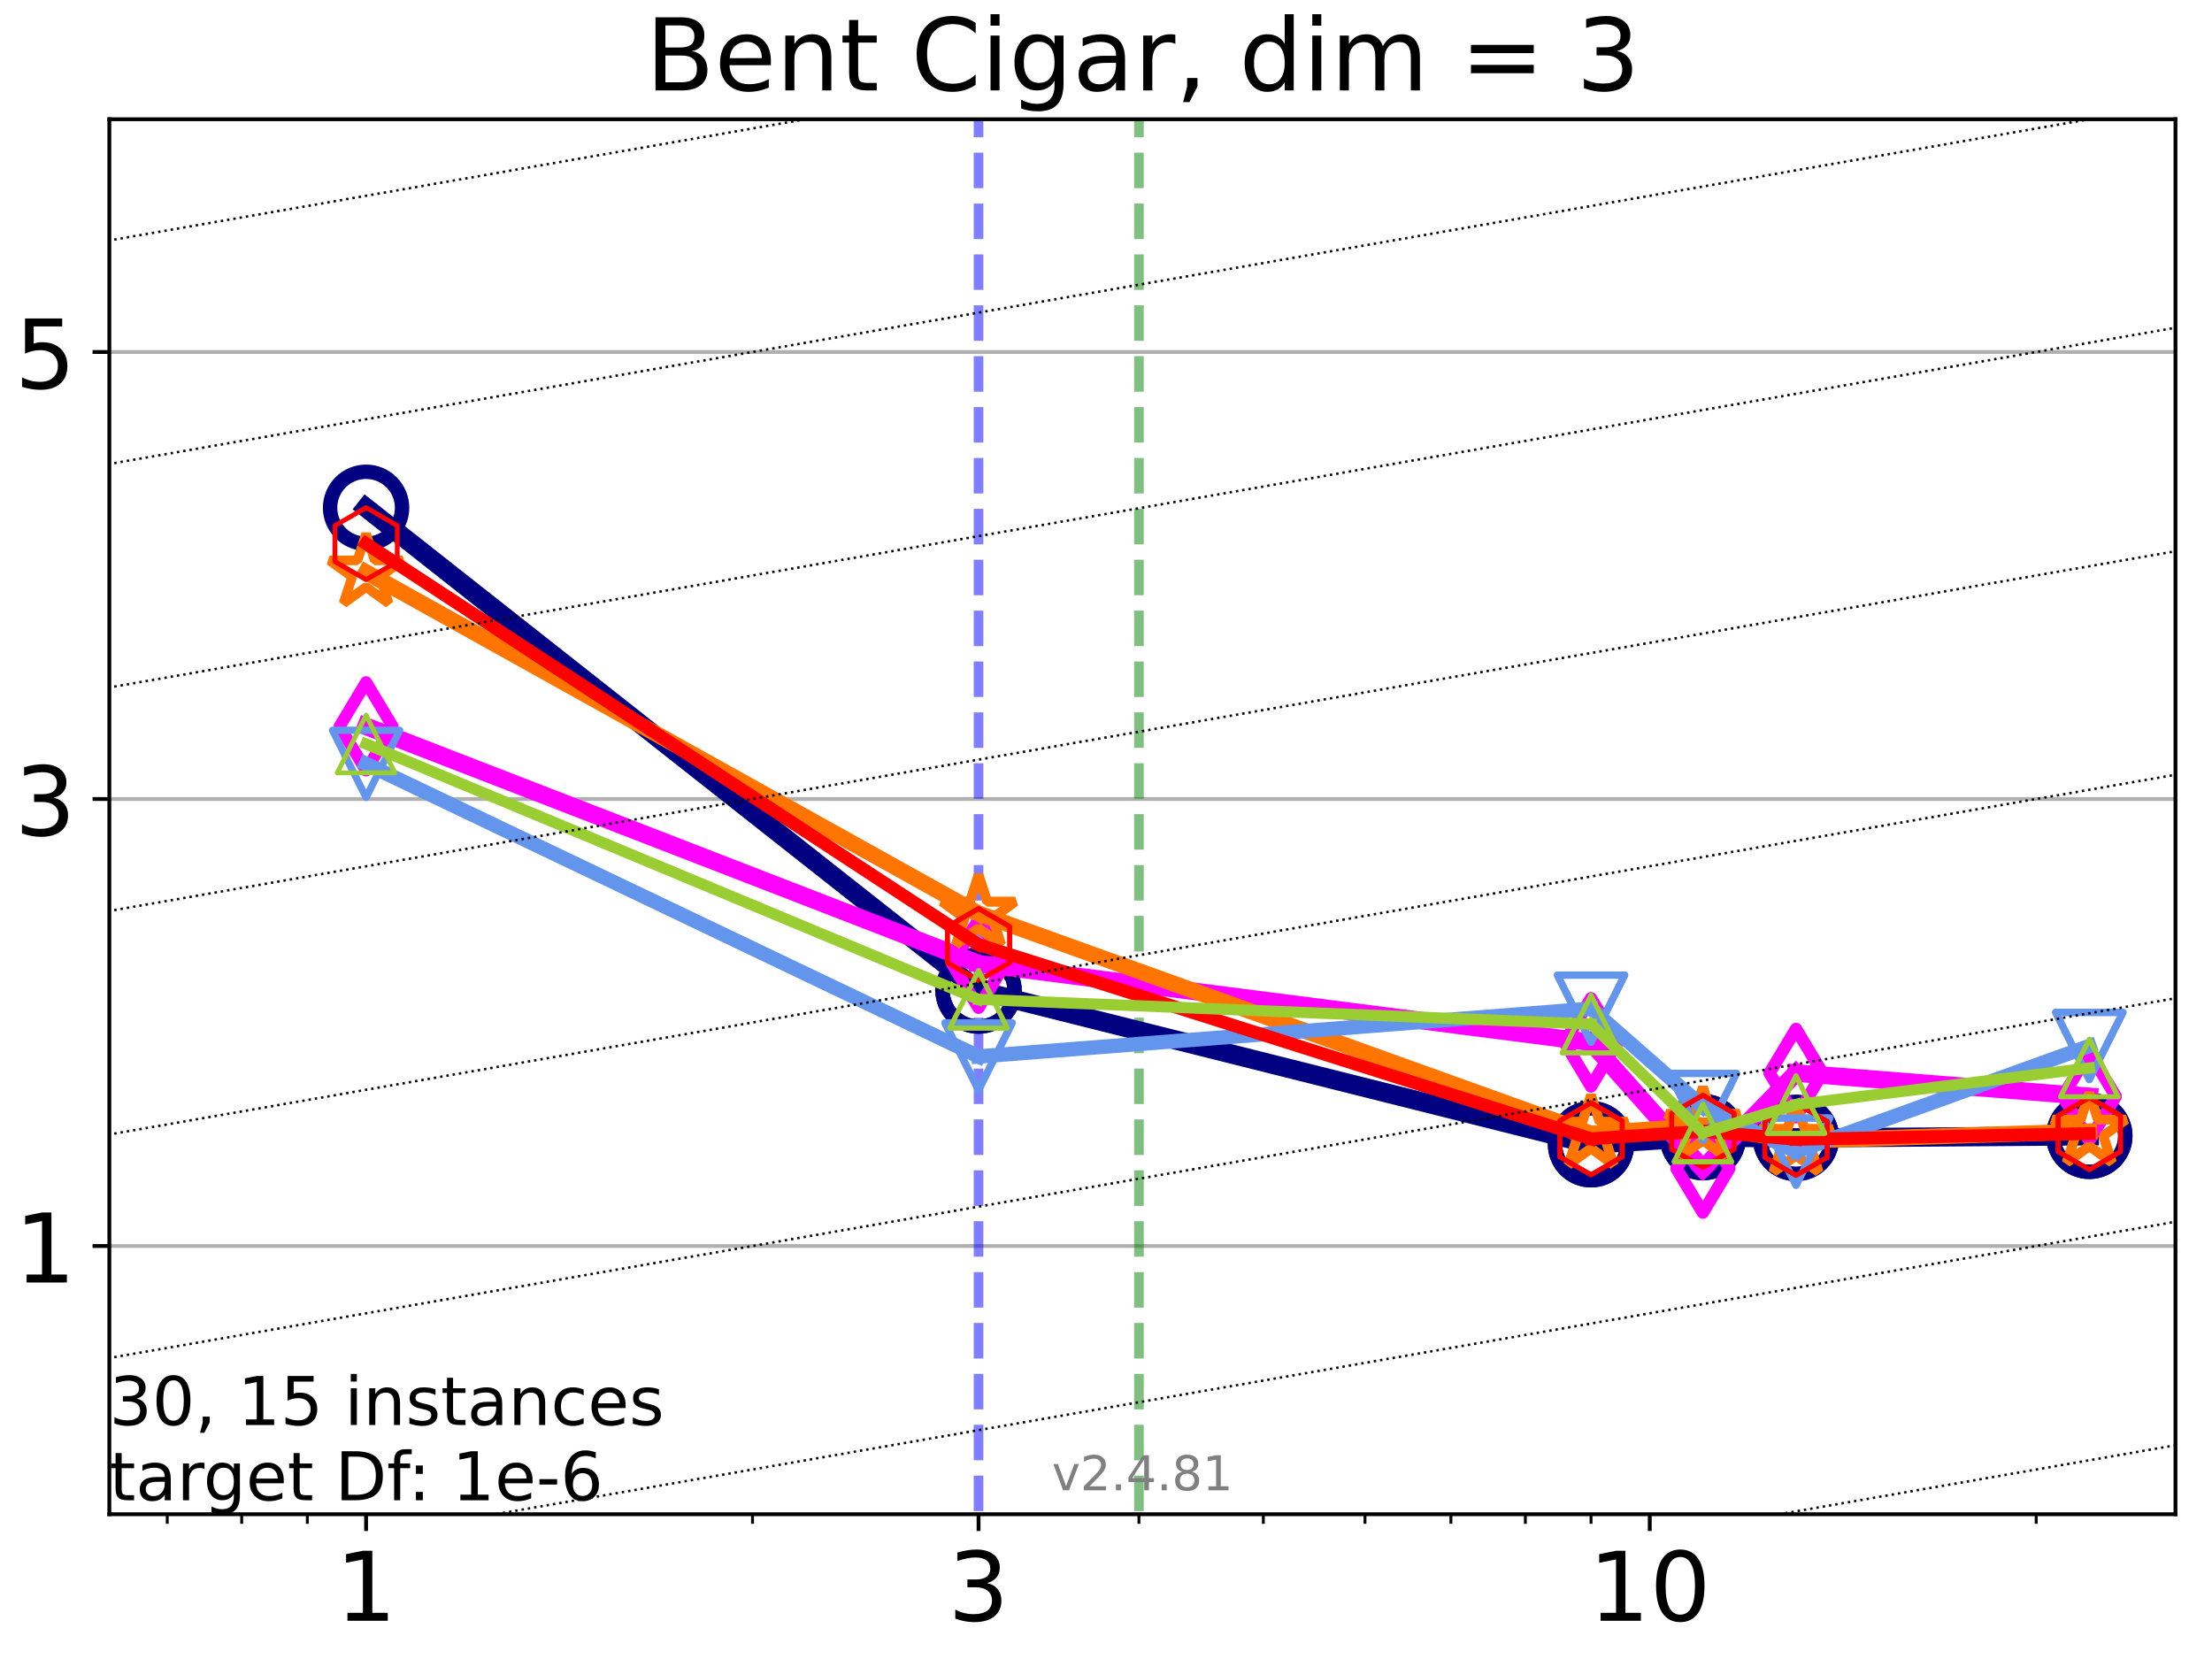 <?xml version="1.0" encoding="utf-8" standalone="no"?>
<!DOCTYPE svg PUBLIC "-//W3C//DTD SVG 1.1//EN"
  "http://www.w3.org/Graphics/SVG/1.1/DTD/svg11.dtd">
<!-- Created with matplotlib (https://matplotlib.org/) -->
<svg height="345.6pt" version="1.1" viewBox="0 0 460.8 345.6" width="460.8pt" xmlns="http://www.w3.org/2000/svg" xmlns:xlink="http://www.w3.org/1999/xlink">
 <defs>
  <style type="text/css">*{stroke-linecap:butt;stroke-linejoin:round;}</style>
 </defs>
 <g id="figure_1">
  <g id="patch_1">
   <path d="M 0 345.6 
L 460.8 345.6 
L 460.8 0 
L 0 0 
z
" style="fill:#ffffff;"/>
  </g>
  <g id="axes_1">
   <g id="patch_2">
    <path d="M 22.78 315.44 
L 453.192 315.44 
L 453.192 24.84 
L 22.78 24.84 
z
" style="fill:#ffffff;"/>
   </g>
   <g id="matplotlib.axis_1">
    <g id="xtick_1">
     <g id="line2d_1">
      <defs>
       <path d="M 0 0 
L 0 3.5 
" id="m8c33188470" style="stroke:#000000;stroke-width:0.8;"/>
      </defs>
      <g>
       <use style="stroke:#000000;stroke-width:0.8;" x="76.262" xlink:href="#m8c33188470" y="315.44"/>
      </g>
     </g>
     <g id="text_1">
      <!-- 1 -->
      <g transform="translate(69.9 337.637)scale(0.2 -0.2)">
       <defs>
        <path d="M 12.406 8.297 
L 28.516 8.297 
L 28.516 63.922 
L 10.984 60.406 
L 10.984 69.391 
L 28.422 72.906 
L 38.281 72.906 
L 38.281 8.297 
L 54.391 8.297 
L 54.391 0 
L 12.406 0 
z
" id="DejaVuSans-49"/>
       </defs>
       <use xlink:href="#DejaVuSans-49"/>
      </g>
     </g>
    </g>
    <g id="xtick_2">
     <g id="line2d_2">
      <g>
       <use style="stroke:#000000;stroke-width:0.8;" x="203.851" xlink:href="#m8c33188470" y="315.44"/>
      </g>
     </g>
     <g id="text_2">
      <!-- 3 -->
      <g transform="translate(197.488 337.637)scale(0.2 -0.2)">
       <defs>
        <path d="M 40.578 39.312 
Q 47.656 37.797 51.625 33 
Q 55.609 28.219 55.609 21.188 
Q 55.609 10.406 48.188 4.484 
Q 40.766 -1.422 27.094 -1.422 
Q 22.516 -1.422 17.656 -0.516 
Q 12.797 0.391 7.625 2.203 
L 7.625 11.719 
Q 11.719 9.328 16.594 8.109 
Q 21.484 6.891 26.812 6.891 
Q 36.078 6.891 40.938 10.547 
Q 45.797 14.203 45.797 21.188 
Q 45.797 27.641 41.281 31.266 
Q 36.766 34.906 28.719 34.906 
L 20.219 34.906 
L 20.219 43.016 
L 29.109 43.016 
Q 36.375 43.016 40.234 45.922 
Q 44.094 48.828 44.094 54.297 
Q 44.094 59.906 40.109 62.906 
Q 36.141 65.922 28.719 65.922 
Q 24.656 65.922 20.016 65.031 
Q 15.375 64.156 9.812 62.312 
L 9.812 71.094 
Q 15.438 72.656 20.344 73.438 
Q 25.25 74.219 29.594 74.219 
Q 40.828 74.219 47.359 69.109 
Q 53.906 64.016 53.906 55.328 
Q 53.906 49.266 50.438 45.094 
Q 46.969 40.922 40.578 39.312 
z
" id="DejaVuSans-51"/>
       </defs>
       <use xlink:href="#DejaVuSans-51"/>
      </g>
     </g>
    </g>
    <g id="xtick_3">
     <g id="line2d_3">
      <g>
       <use style="stroke:#000000;stroke-width:0.8;" x="343.675" xlink:href="#m8c33188470" y="315.44"/>
      </g>
     </g>
     <g id="text_3">
      <!-- 10 -->
      <g transform="translate(330.95 337.637)scale(0.2 -0.2)">
       <defs>
        <path d="M 31.781 66.406 
Q 24.172 66.406 20.328 58.906 
Q 16.5 51.422 16.5 36.375 
Q 16.5 21.391 20.328 13.891 
Q 24.172 6.391 31.781 6.391 
Q 39.453 6.391 43.281 13.891 
Q 47.125 21.391 47.125 36.375 
Q 47.125 51.422 43.281 58.906 
Q 39.453 66.406 31.781 66.406 
z
M 31.781 74.219 
Q 44.047 74.219 50.516 64.516 
Q 56.984 54.828 56.984 36.375 
Q 56.984 17.969 50.516 8.266 
Q 44.047 -1.422 31.781 -1.422 
Q 19.531 -1.422 13.062 8.266 
Q 6.594 17.969 6.594 36.375 
Q 6.594 54.828 13.062 64.516 
Q 19.531 74.219 31.781 74.219 
z
" id="DejaVuSans-48"/>
       </defs>
       <use xlink:href="#DejaVuSans-49"/>
       <use x="63.623" xlink:href="#DejaVuSans-48"/>
      </g>
     </g>
    </g>
    <g id="xtick_4">
     <g id="line2d_4">
      <defs>
       <path d="M 0 0 
L 0 2 
" id="m565cbfe0d9" style="stroke:#000000;stroke-width:0.6;"/>
      </defs>
      <g>
       <use style="stroke:#000000;stroke-width:0.6;" x="34.84" xlink:href="#m565cbfe0d9" y="315.44"/>
      </g>
     </g>
    </g>
    <g id="xtick_5">
     <g id="line2d_5">
      <g>
       <use style="stroke:#000000;stroke-width:0.6;" x="50.348" xlink:href="#m565cbfe0d9" y="315.44"/>
      </g>
     </g>
    </g>
    <g id="xtick_6">
     <g id="line2d_6">
      <g>
       <use style="stroke:#000000;stroke-width:0.6;" x="64.026" xlink:href="#m565cbfe0d9" y="315.44"/>
      </g>
     </g>
    </g>
    <g id="xtick_7">
     <g id="line2d_7">
      <g>
       <use style="stroke:#000000;stroke-width:0.6;" x="156.762" xlink:href="#m565cbfe0d9" y="315.44"/>
      </g>
     </g>
    </g>
    <g id="xtick_8">
     <g id="line2d_8">
      <g>
       <use style="stroke:#000000;stroke-width:0.6;" x="237.261" xlink:href="#m565cbfe0d9" y="315.44"/>
      </g>
     </g>
    </g>
    <g id="xtick_9">
     <g id="line2d_9">
      <g>
       <use style="stroke:#000000;stroke-width:0.6;" x="263.176" xlink:href="#m565cbfe0d9" y="315.44"/>
      </g>
     </g>
    </g>
    <g id="xtick_10">
     <g id="line2d_10">
      <g>
       <use style="stroke:#000000;stroke-width:0.6;" x="284.35" xlink:href="#m565cbfe0d9" y="315.44"/>
      </g>
     </g>
    </g>
    <g id="xtick_11">
     <g id="line2d_11">
      <g>
       <use style="stroke:#000000;stroke-width:0.6;" x="302.252" xlink:href="#m565cbfe0d9" y="315.44"/>
      </g>
     </g>
    </g>
    <g id="xtick_12">
     <g id="line2d_12">
      <g>
       <use style="stroke:#000000;stroke-width:0.6;" x="317.76" xlink:href="#m565cbfe0d9" y="315.44"/>
      </g>
     </g>
    </g>
    <g id="xtick_13">
     <g id="line2d_13">
      <g>
       <use style="stroke:#000000;stroke-width:0.6;" x="331.439" xlink:href="#m565cbfe0d9" y="315.44"/>
      </g>
     </g>
    </g>
    <g id="xtick_14">
     <g id="line2d_14">
      <g>
       <use style="stroke:#000000;stroke-width:0.6;" x="424.174" xlink:href="#m565cbfe0d9" y="315.44"/>
      </g>
     </g>
    </g>
   </g>
   <g id="matplotlib.axis_2">
    <g id="ytick_1">
     <g id="line2d_15">
      <path clip-path="url(#pd93a8b516a)" d="M 22.78 259.568 
L 453.192 259.568 
" style="fill:none;stroke:#b0b0b0;stroke-linecap:square;stroke-width:0.8;"/>
     </g>
     <g id="line2d_16">
      <defs>
       <path d="M 0 0 
L -3.5 0 
" id="m5129f6985b" style="stroke:#000000;stroke-width:0.8;"/>
      </defs>
      <g>
       <use style="stroke:#000000;stroke-width:0.8;" x="22.78" xlink:href="#m5129f6985b" y="259.568"/>
      </g>
     </g>
     <g id="text_4">
      <!-- 1 -->
      <g transform="translate(3.055 267.166)scale(0.2 -0.2)">
       <use xlink:href="#DejaVuSans-49"/>
      </g>
     </g>
    </g>
    <g id="ytick_2">
     <g id="line2d_17">
      <path clip-path="url(#pd93a8b516a)" d="M 22.78 166.448 
L 453.192 166.448 
" style="fill:none;stroke:#b0b0b0;stroke-linecap:square;stroke-width:0.8;"/>
     </g>
     <g id="line2d_18">
      <g>
       <use style="stroke:#000000;stroke-width:0.8;" x="22.78" xlink:href="#m5129f6985b" y="166.448"/>
      </g>
     </g>
     <g id="text_5">
      <!-- 3 -->
      <g transform="translate(3.055 174.046)scale(0.2 -0.2)">
       <use xlink:href="#DejaVuSans-51"/>
      </g>
     </g>
    </g>
    <g id="ytick_3">
     <g id="line2d_19">
      <path clip-path="url(#pd93a8b516a)" d="M 22.78 73.327 
L 453.192 73.327 
" style="fill:none;stroke:#b0b0b0;stroke-linecap:square;stroke-width:0.8;"/>
     </g>
     <g id="line2d_20">
      <g>
       <use style="stroke:#000000;stroke-width:0.8;" x="22.78" xlink:href="#m5129f6985b" y="73.327"/>
      </g>
     </g>
     <g id="text_6">
      <!-- 5 -->
      <g transform="translate(3.055 80.926)scale(0.2 -0.2)">
       <defs>
        <path d="M 10.797 72.906 
L 49.516 72.906 
L 49.516 64.594 
L 19.828 64.594 
L 19.828 46.734 
Q 21.969 47.469 24.109 47.828 
Q 26.266 48.188 28.422 48.188 
Q 40.625 48.188 47.75 41.5 
Q 54.891 34.812 54.891 23.391 
Q 54.891 11.625 47.562 5.094 
Q 40.234 -1.422 26.906 -1.422 
Q 22.312 -1.422 17.547 -0.641 
Q 12.797 0.141 7.719 1.703 
L 7.719 11.625 
Q 12.109 9.234 16.797 8.062 
Q 21.484 6.891 26.703 6.891 
Q 35.156 6.891 40.078 11.328 
Q 45.016 15.766 45.016 23.391 
Q 45.016 31 40.078 35.438 
Q 35.156 39.891 26.703 39.891 
Q 22.75 39.891 18.812 39.016 
Q 14.891 38.141 10.797 36.281 
z
" id="DejaVuSans-53"/>
       </defs>
       <use xlink:href="#DejaVuSans-53"/>
      </g>
     </g>
    </g>
   </g>
   <g id="LineCollection_1">
    <path clip-path="url(#pd93a8b516a)" d="M 203.851 346.6 
L 203.851 24.84 
" style="fill:none;stroke:#0000ff;stroke-dasharray:7.4,3.2;stroke-dashoffset:0;stroke-opacity:0.5;stroke-width:2;"/>
   </g>
   <g id="LineCollection_2">
    <path clip-path="url(#pd93a8b516a)" d="M 237.261 346.6 
L 237.261 24.84 
" style="fill:none;stroke:#008000;stroke-dasharray:7.4,3.2;stroke-dashoffset:0;stroke-opacity:0.5;stroke-width:2;"/>
   </g>
   <g id="line2d_21">
    <path clip-path="url(#pd93a8b516a)" d="M 76.262 105.776 
L 203.851 206.355 
" style="fill:none;stroke:#000080;stroke-linecap:square;stroke-width:4;"/>
    <defs>
     <path d="M 0 7.5 
C 1.989 7.5 3.897 6.71 5.303 5.303 
C 6.71 3.897 7.5 1.989 7.5 0 
C 7.5 -1.989 6.71 -3.897 5.303 -5.303 
C 3.897 -6.71 1.989 -7.5 0 -7.5 
C -1.989 -7.5 -3.897 -6.71 -5.303 -5.303 
C -6.71 -3.897 -7.5 -1.989 -7.5 0 
C -7.5 1.989 -6.71 3.897 -5.303 5.303 
C -3.897 6.71 -1.989 7.5 0 7.5 
z
" id="md3a472b51f" style="stroke:#000080;stroke-width:3;"/>
    </defs>
    <g clip-path="url(#pd93a8b516a)">
     <use style="fill-opacity:0;stroke:#000080;stroke-width:3;" x="76.262" xlink:href="#md3a472b51f" y="105.776"/>
     <use style="fill-opacity:0;stroke:#000080;stroke-width:3;" x="203.851" xlink:href="#md3a472b51f" y="206.355"/>
    </g>
   </g>
   <g id="line2d_22">
    <path clip-path="url(#pd93a8b516a)" d="M 203.851 206.355 
L 331.439 238.367 
" style="fill:none;stroke:#000080;stroke-linecap:square;stroke-width:4;"/>
    <g clip-path="url(#pd93a8b516a)">
     <use style="fill-opacity:0;stroke:#000080;stroke-width:3;" x="203.851" xlink:href="#md3a472b51f" y="206.355"/>
     <use style="fill-opacity:0;stroke:#000080;stroke-width:3;" x="331.439" xlink:href="#md3a472b51f" y="238.367"/>
    </g>
   </g>
   <g id="line2d_23">
    <path clip-path="url(#pd93a8b516a)" d="M 331.439 238.367 
L 354.744 236.879 
" style="fill:none;stroke:#000080;stroke-linecap:square;stroke-width:4;"/>
    <g clip-path="url(#pd93a8b516a)">
     <use style="fill-opacity:0;stroke:#000080;stroke-width:3;" x="331.439" xlink:href="#md3a472b51f" y="238.367"/>
     <use style="fill-opacity:0;stroke:#000080;stroke-width:3;" x="354.744" xlink:href="#md3a472b51f" y="236.879"/>
    </g>
   </g>
   <g id="line2d_24">
    <path clip-path="url(#pd93a8b516a)" d="M 354.744 236.879 
L 374.145 237.056 
" style="fill:none;stroke:#000080;stroke-linecap:square;stroke-width:4;"/>
    <g clip-path="url(#pd93a8b516a)">
     <use style="fill-opacity:0;stroke:#000080;stroke-width:3;" x="354.744" xlink:href="#md3a472b51f" y="236.879"/>
     <use style="fill-opacity:0;stroke:#000080;stroke-width:3;" x="374.145" xlink:href="#md3a472b51f" y="237.056"/>
    </g>
   </g>
   <g id="line2d_25">
    <path clip-path="url(#pd93a8b516a)" d="M 374.145 237.056 
L 435.243 236.618 
" style="fill:none;stroke:#000080;stroke-linecap:square;stroke-width:4;"/>
    <g clip-path="url(#pd93a8b516a)">
     <use style="fill-opacity:0;stroke:#000080;stroke-width:3;" x="374.145" xlink:href="#md3a472b51f" y="237.056"/>
     <use style="fill-opacity:0;stroke:#000080;stroke-width:3;" x="435.243" xlink:href="#md3a472b51f" y="236.618"/>
    </g>
   </g>
   <g id="line2d_26">
    <path clip-path="url(#pd93a8b516a)" d="M 435.243 236.618 
" style="fill:none;stroke:#000080;stroke-linecap:square;stroke-width:4;"/>
    <g clip-path="url(#pd93a8b516a)">
     <use style="fill-opacity:0;stroke:#000080;stroke-width:3;" x="435.243" xlink:href="#md3a472b51f" y="236.618"/>
    </g>
   </g>
   <g id="line2d_27"/>
   <g id="line2d_28">
    <path clip-path="url(#pd93a8b516a)" d="M 76.262 151.312 
L 203.851 200.751 
" style="fill:none;stroke:#ff00ff;stroke-linecap:square;stroke-width:3.667;"/>
    <defs>
     <path d="M -0 9.192 
L 5.515 0 
L 0 -9.192 
L -5.515 -0 
z
" id="m04ca80f266" style="stroke:#ff00ff;stroke-linejoin:miter;stroke-width:2.5;"/>
    </defs>
    <g clip-path="url(#pd93a8b516a)">
     <use style="fill-opacity:0;stroke:#ff00ff;stroke-linejoin:miter;stroke-width:2.5;" x="76.262" xlink:href="#m04ca80f266" y="151.312"/>
     <use style="fill-opacity:0;stroke:#ff00ff;stroke-linejoin:miter;stroke-width:2.5;" x="203.851" xlink:href="#m04ca80f266" y="200.751"/>
    </g>
   </g>
   <g id="line2d_29">
    <path clip-path="url(#pd93a8b516a)" d="M 203.851 200.751 
L 331.439 217.147 
" style="fill:none;stroke:#ff00ff;stroke-linecap:square;stroke-width:3.667;"/>
    <g clip-path="url(#pd93a8b516a)">
     <use style="fill-opacity:0;stroke:#ff00ff;stroke-linejoin:miter;stroke-width:2.5;" x="203.851" xlink:href="#m04ca80f266" y="200.751"/>
     <use style="fill-opacity:0;stroke:#ff00ff;stroke-linejoin:miter;stroke-width:2.5;" x="331.439" xlink:href="#m04ca80f266" y="217.147"/>
    </g>
   </g>
   <g id="line2d_30">
    <path clip-path="url(#pd93a8b516a)" d="M 331.439 217.147 
L 354.744 243.421 
" style="fill:none;stroke:#ff00ff;stroke-linecap:square;stroke-width:3.667;"/>
    <g clip-path="url(#pd93a8b516a)">
     <use style="fill-opacity:0;stroke:#ff00ff;stroke-linejoin:miter;stroke-width:2.5;" x="331.439" xlink:href="#m04ca80f266" y="217.147"/>
     <use style="fill-opacity:0;stroke:#ff00ff;stroke-linejoin:miter;stroke-width:2.5;" x="354.744" xlink:href="#m04ca80f266" y="243.421"/>
    </g>
   </g>
   <g id="line2d_31">
    <path clip-path="url(#pd93a8b516a)" d="M 354.744 243.421 
L 374.145 223.54 
" style="fill:none;stroke:#ff00ff;stroke-linecap:square;stroke-width:3.667;"/>
    <g clip-path="url(#pd93a8b516a)">
     <use style="fill-opacity:0;stroke:#ff00ff;stroke-linejoin:miter;stroke-width:2.5;" x="354.744" xlink:href="#m04ca80f266" y="243.421"/>
     <use style="fill-opacity:0;stroke:#ff00ff;stroke-linejoin:miter;stroke-width:2.5;" x="374.145" xlink:href="#m04ca80f266" y="223.54"/>
    </g>
   </g>
   <g id="line2d_32">
    <path clip-path="url(#pd93a8b516a)" d="M 374.145 223.54 
L 435.243 228.4 
" style="fill:none;stroke:#ff00ff;stroke-linecap:square;stroke-width:3.667;"/>
    <g clip-path="url(#pd93a8b516a)">
     <use style="fill-opacity:0;stroke:#ff00ff;stroke-linejoin:miter;stroke-width:2.5;" x="374.145" xlink:href="#m04ca80f266" y="223.54"/>
     <use style="fill-opacity:0;stroke:#ff00ff;stroke-linejoin:miter;stroke-width:2.5;" x="435.243" xlink:href="#m04ca80f266" y="228.4"/>
    </g>
   </g>
   <g id="line2d_33">
    <path clip-path="url(#pd93a8b516a)" d="M 435.243 228.4 
" style="fill:none;stroke:#ff00ff;stroke-linecap:square;stroke-width:3.667;"/>
    <g clip-path="url(#pd93a8b516a)">
     <use style="fill-opacity:0;stroke:#ff00ff;stroke-linejoin:miter;stroke-width:2.5;" x="435.243" xlink:href="#m04ca80f266" y="228.4"/>
    </g>
   </g>
   <g id="line2d_34"/>
   <g id="line2d_35">
    <path clip-path="url(#pd93a8b516a)" d="M 76.262 119.213 
L 203.851 190.306 
" style="fill:none;stroke:#ff7500;stroke-linecap:square;stroke-width:3.333;"/>
    <defs>
     <path d="M 0 -8 
L -1.796 -2.472 
L -7.608 -2.472 
L -2.906 0.944 
L -4.702 6.472 
L -0 3.056 
L 4.702 6.472 
L 2.906 0.944 
L 7.608 -2.472 
L 1.796 -2.472 
z
" id="m8b0d13248c" style="stroke:#ff7500;stroke-linejoin:bevel;stroke-width:2;"/>
    </defs>
    <g clip-path="url(#pd93a8b516a)">
     <use style="fill-opacity:0;stroke:#ff7500;stroke-linejoin:bevel;stroke-width:2;" x="76.262" xlink:href="#m8b0d13248c" y="119.213"/>
     <use style="fill-opacity:0;stroke:#ff7500;stroke-linejoin:bevel;stroke-width:2;" x="203.851" xlink:href="#m8b0d13248c" y="190.306"/>
    </g>
   </g>
   <g id="line2d_36">
    <path clip-path="url(#pd93a8b516a)" d="M 203.851 190.306 
L 331.439 236.161 
" style="fill:none;stroke:#ff7500;stroke-linecap:square;stroke-width:3.333;"/>
    <g clip-path="url(#pd93a8b516a)">
     <use style="fill-opacity:0;stroke:#ff7500;stroke-linejoin:bevel;stroke-width:2;" x="203.851" xlink:href="#m8b0d13248c" y="190.306"/>
     <use style="fill-opacity:0;stroke:#ff7500;stroke-linejoin:bevel;stroke-width:2;" x="331.439" xlink:href="#m8b0d13248c" y="236.161"/>
    </g>
   </g>
   <g id="line2d_37">
    <path clip-path="url(#pd93a8b516a)" d="M 331.439 236.161 
L 354.744 234.507 
" style="fill:none;stroke:#ff7500;stroke-linecap:square;stroke-width:3.333;"/>
    <g clip-path="url(#pd93a8b516a)">
     <use style="fill-opacity:0;stroke:#ff7500;stroke-linejoin:bevel;stroke-width:2;" x="331.439" xlink:href="#m8b0d13248c" y="236.161"/>
     <use style="fill-opacity:0;stroke:#ff7500;stroke-linejoin:bevel;stroke-width:2;" x="354.744" xlink:href="#m8b0d13248c" y="234.507"/>
    </g>
   </g>
   <g id="line2d_38">
    <path clip-path="url(#pd93a8b516a)" d="M 354.744 234.507 
L 374.145 237.655 
" style="fill:none;stroke:#ff7500;stroke-linecap:square;stroke-width:3.333;"/>
    <g clip-path="url(#pd93a8b516a)">
     <use style="fill-opacity:0;stroke:#ff7500;stroke-linejoin:bevel;stroke-width:2;" x="354.744" xlink:href="#m8b0d13248c" y="234.507"/>
     <use style="fill-opacity:0;stroke:#ff7500;stroke-linejoin:bevel;stroke-width:2;" x="374.145" xlink:href="#m8b0d13248c" y="237.655"/>
    </g>
   </g>
   <g id="line2d_39">
    <path clip-path="url(#pd93a8b516a)" d="M 374.145 237.655 
L 435.243 235.686 
" style="fill:none;stroke:#ff7500;stroke-linecap:square;stroke-width:3.333;"/>
    <g clip-path="url(#pd93a8b516a)">
     <use style="fill-opacity:0;stroke:#ff7500;stroke-linejoin:bevel;stroke-width:2;" x="374.145" xlink:href="#m8b0d13248c" y="237.655"/>
     <use style="fill-opacity:0;stroke:#ff7500;stroke-linejoin:bevel;stroke-width:2;" x="435.243" xlink:href="#m8b0d13248c" y="235.686"/>
    </g>
   </g>
   <g id="line2d_40">
    <path clip-path="url(#pd93a8b516a)" d="M 435.243 235.686 
" style="fill:none;stroke:#ff7500;stroke-linecap:square;stroke-width:3.333;"/>
    <g clip-path="url(#pd93a8b516a)">
     <use style="fill-opacity:0;stroke:#ff7500;stroke-linejoin:bevel;stroke-width:2;" x="435.243" xlink:href="#m8b0d13248c" y="235.686"/>
    </g>
   </g>
   <g id="line2d_41"/>
   <g id="line2d_42">
    <path clip-path="url(#pd93a8b516a)" d="M 76.262 159.128 
L 203.851 220.079 
" style="fill:none;stroke:#6495ed;stroke-linecap:square;stroke-width:3;"/>
    <defs>
     <path d="M -0 7 
L 7 -7 
L -7 -7 
z
" id="mc9ee76e191" style="stroke:#6495ed;stroke-linejoin:miter;stroke-width:1.5;"/>
    </defs>
    <g clip-path="url(#pd93a8b516a)">
     <use style="fill-opacity:0;stroke:#6495ed;stroke-linejoin:miter;stroke-width:1.5;" x="76.262" xlink:href="#mc9ee76e191" y="159.128"/>
     <use style="fill-opacity:0;stroke:#6495ed;stroke-linejoin:miter;stroke-width:1.5;" x="203.851" xlink:href="#mc9ee76e191" y="220.079"/>
    </g>
   </g>
   <g id="line2d_43">
    <path clip-path="url(#pd93a8b516a)" d="M 203.851 220.079 
L 331.439 210.135 
" style="fill:none;stroke:#6495ed;stroke-linecap:square;stroke-width:3;"/>
    <g clip-path="url(#pd93a8b516a)">
     <use style="fill-opacity:0;stroke:#6495ed;stroke-linejoin:miter;stroke-width:1.5;" x="203.851" xlink:href="#mc9ee76e191" y="220.079"/>
     <use style="fill-opacity:0;stroke:#6495ed;stroke-linejoin:miter;stroke-width:1.5;" x="331.439" xlink:href="#mc9ee76e191" y="210.135"/>
    </g>
   </g>
   <g id="line2d_44">
    <path clip-path="url(#pd93a8b516a)" d="M 331.439 210.135 
L 354.744 230.603 
" style="fill:none;stroke:#6495ed;stroke-linecap:square;stroke-width:3;"/>
    <g clip-path="url(#pd93a8b516a)">
     <use style="fill-opacity:0;stroke:#6495ed;stroke-linejoin:miter;stroke-width:1.5;" x="331.439" xlink:href="#mc9ee76e191" y="210.135"/>
     <use style="fill-opacity:0;stroke:#6495ed;stroke-linejoin:miter;stroke-width:1.5;" x="354.744" xlink:href="#mc9ee76e191" y="230.603"/>
    </g>
   </g>
   <g id="line2d_45">
    <path clip-path="url(#pd93a8b516a)" d="M 354.744 230.603 
L 374.145 239.904 
" style="fill:none;stroke:#6495ed;stroke-linecap:square;stroke-width:3;"/>
    <g clip-path="url(#pd93a8b516a)">
     <use style="fill-opacity:0;stroke:#6495ed;stroke-linejoin:miter;stroke-width:1.5;" x="354.744" xlink:href="#mc9ee76e191" y="230.603"/>
     <use style="fill-opacity:0;stroke:#6495ed;stroke-linejoin:miter;stroke-width:1.5;" x="374.145" xlink:href="#mc9ee76e191" y="239.904"/>
    </g>
   </g>
   <g id="line2d_46">
    <path clip-path="url(#pd93a8b516a)" d="M 374.145 239.904 
L 435.243 217.9 
" style="fill:none;stroke:#6495ed;stroke-linecap:square;stroke-width:3;"/>
    <g clip-path="url(#pd93a8b516a)">
     <use style="fill-opacity:0;stroke:#6495ed;stroke-linejoin:miter;stroke-width:1.5;" x="374.145" xlink:href="#mc9ee76e191" y="239.904"/>
     <use style="fill-opacity:0;stroke:#6495ed;stroke-linejoin:miter;stroke-width:1.5;" x="435.243" xlink:href="#mc9ee76e191" y="217.9"/>
    </g>
   </g>
   <g id="line2d_47">
    <path clip-path="url(#pd93a8b516a)" d="M 435.243 217.9 
" style="fill:none;stroke:#6495ed;stroke-linecap:square;stroke-width:3;"/>
    <g clip-path="url(#pd93a8b516a)">
     <use style="fill-opacity:0;stroke:#6495ed;stroke-linejoin:miter;stroke-width:1.5;" x="435.243" xlink:href="#mc9ee76e191" y="217.9"/>
    </g>
   </g>
   <g id="line2d_48"/>
   <g id="line2d_49">
    <path clip-path="url(#pd93a8b516a)" d="M 76.262 113.248 
L 203.851 196.779 
" style="fill:none;stroke:#ff0000;stroke-linecap:square;stroke-width:2.667;"/>
    <defs>
     <path d="M 0 -7.5 
L -6.495 -3.75 
L -6.495 3.75 
L -0 7.5 
L 6.495 3.75 
L 6.495 -3.75 
z
" id="mc3a65837fc" style="stroke:#ff0000;stroke-linejoin:miter;"/>
    </defs>
    <g clip-path="url(#pd93a8b516a)">
     <use style="fill-opacity:0;stroke:#ff0000;stroke-linejoin:miter;" x="76.262" xlink:href="#mc3a65837fc" y="113.248"/>
     <use style="fill-opacity:0;stroke:#ff0000;stroke-linejoin:miter;" x="203.851" xlink:href="#mc3a65837fc" y="196.779"/>
    </g>
   </g>
   <g id="line2d_50">
    <path clip-path="url(#pd93a8b516a)" d="M 203.851 196.779 
L 331.439 237.234 
" style="fill:none;stroke:#ff0000;stroke-linecap:square;stroke-width:2.667;"/>
    <g clip-path="url(#pd93a8b516a)">
     <use style="fill-opacity:0;stroke:#ff0000;stroke-linejoin:miter;" x="203.851" xlink:href="#mc3a65837fc" y="196.779"/>
     <use style="fill-opacity:0;stroke:#ff0000;stroke-linejoin:miter;" x="331.439" xlink:href="#mc3a65837fc" y="237.234"/>
    </g>
   </g>
   <g id="line2d_51">
    <path clip-path="url(#pd93a8b516a)" d="M 331.439 237.234 
L 354.744 235.659 
" style="fill:none;stroke:#ff0000;stroke-linecap:square;stroke-width:2.667;"/>
    <g clip-path="url(#pd93a8b516a)">
     <use style="fill-opacity:0;stroke:#ff0000;stroke-linejoin:miter;" x="331.439" xlink:href="#mc3a65837fc" y="237.234"/>
     <use style="fill-opacity:0;stroke:#ff0000;stroke-linejoin:miter;" x="354.744" xlink:href="#mc3a65837fc" y="235.659"/>
    </g>
   </g>
   <g id="line2d_52">
    <path clip-path="url(#pd93a8b516a)" d="M 354.744 235.659 
L 374.145 237.353 
" style="fill:none;stroke:#ff0000;stroke-linecap:square;stroke-width:2.667;"/>
    <g clip-path="url(#pd93a8b516a)">
     <use style="fill-opacity:0;stroke:#ff0000;stroke-linejoin:miter;" x="354.744" xlink:href="#mc3a65837fc" y="235.659"/>
     <use style="fill-opacity:0;stroke:#ff0000;stroke-linejoin:miter;" x="374.145" xlink:href="#mc3a65837fc" y="237.353"/>
    </g>
   </g>
   <g id="line2d_53">
    <path clip-path="url(#pd93a8b516a)" d="M 374.145 237.353 
L 435.243 236.147 
" style="fill:none;stroke:#ff0000;stroke-linecap:square;stroke-width:2.667;"/>
    <g clip-path="url(#pd93a8b516a)">
     <use style="fill-opacity:0;stroke:#ff0000;stroke-linejoin:miter;" x="374.145" xlink:href="#mc3a65837fc" y="237.353"/>
     <use style="fill-opacity:0;stroke:#ff0000;stroke-linejoin:miter;" x="435.243" xlink:href="#mc3a65837fc" y="236.147"/>
    </g>
   </g>
   <g id="line2d_54">
    <path clip-path="url(#pd93a8b516a)" d="M 435.243 236.147 
" style="fill:none;stroke:#ff0000;stroke-linecap:square;stroke-width:2.667;"/>
    <g clip-path="url(#pd93a8b516a)">
     <use style="fill-opacity:0;stroke:#ff0000;stroke-linejoin:miter;" x="435.243" xlink:href="#mc3a65837fc" y="236.147"/>
    </g>
   </g>
   <g id="line2d_55"/>
   <g id="line2d_56">
    <path clip-path="url(#pd93a8b516a)" d="M 76.262 154.988 
L 203.851 208.189 
" style="fill:none;stroke:#9acd32;stroke-linecap:square;stroke-width:2.333;"/>
    <defs>
     <path d="M 0 -6 
L -6 6 
L 6 6 
z
" id="m8e1bb66a78" style="stroke:#9acd32;stroke-linejoin:miter;"/>
    </defs>
    <g clip-path="url(#pd93a8b516a)">
     <use style="fill-opacity:0;stroke:#9acd32;stroke-linejoin:miter;" x="76.262" xlink:href="#m8e1bb66a78" y="154.988"/>
     <use style="fill-opacity:0;stroke:#9acd32;stroke-linejoin:miter;" x="203.851" xlink:href="#m8e1bb66a78" y="208.189"/>
    </g>
   </g>
   <g id="line2d_57">
    <path clip-path="url(#pd93a8b516a)" d="M 203.851 208.189 
L 331.439 213.338 
" style="fill:none;stroke:#9acd32;stroke-linecap:square;stroke-width:2.333;"/>
    <g clip-path="url(#pd93a8b516a)">
     <use style="fill-opacity:0;stroke:#9acd32;stroke-linejoin:miter;" x="203.851" xlink:href="#m8e1bb66a78" y="208.189"/>
     <use style="fill-opacity:0;stroke:#9acd32;stroke-linejoin:miter;" x="331.439" xlink:href="#m8e1bb66a78" y="213.338"/>
    </g>
   </g>
   <g id="line2d_58">
    <path clip-path="url(#pd93a8b516a)" d="M 331.439 213.338 
L 354.744 236.013 
" style="fill:none;stroke:#9acd32;stroke-linecap:square;stroke-width:2.333;"/>
    <g clip-path="url(#pd93a8b516a)">
     <use style="fill-opacity:0;stroke:#9acd32;stroke-linejoin:miter;" x="331.439" xlink:href="#m8e1bb66a78" y="213.338"/>
     <use style="fill-opacity:0;stroke:#9acd32;stroke-linejoin:miter;" x="354.744" xlink:href="#m8e1bb66a78" y="236.013"/>
    </g>
   </g>
   <g id="line2d_59">
    <path clip-path="url(#pd93a8b516a)" d="M 354.744 236.013 
L 374.145 230.11 
" style="fill:none;stroke:#9acd32;stroke-linecap:square;stroke-width:2.333;"/>
    <g clip-path="url(#pd93a8b516a)">
     <use style="fill-opacity:0;stroke:#9acd32;stroke-linejoin:miter;" x="354.744" xlink:href="#m8e1bb66a78" y="236.013"/>
     <use style="fill-opacity:0;stroke:#9acd32;stroke-linejoin:miter;" x="374.145" xlink:href="#m8e1bb66a78" y="230.11"/>
    </g>
   </g>
   <g id="line2d_60">
    <path clip-path="url(#pd93a8b516a)" d="M 374.145 230.11 
L 435.243 222.476 
" style="fill:none;stroke:#9acd32;stroke-linecap:square;stroke-width:2.333;"/>
    <g clip-path="url(#pd93a8b516a)">
     <use style="fill-opacity:0;stroke:#9acd32;stroke-linejoin:miter;" x="374.145" xlink:href="#m8e1bb66a78" y="230.11"/>
     <use style="fill-opacity:0;stroke:#9acd32;stroke-linejoin:miter;" x="435.243" xlink:href="#m8e1bb66a78" y="222.476"/>
    </g>
   </g>
   <g id="line2d_61">
    <path clip-path="url(#pd93a8b516a)" d="M 435.243 222.476 
" style="fill:none;stroke:#9acd32;stroke-linecap:square;stroke-width:2.333;"/>
    <g clip-path="url(#pd93a8b516a)">
     <use style="fill-opacity:0;stroke:#9acd32;stroke-linejoin:miter;" x="435.243" xlink:href="#m8e1bb66a78" y="222.476"/>
    </g>
   </g>
   <g id="line2d_62"/>
   <g id="line2d_63">
    <path clip-path="url(#pd93a8b516a)" d="M 191.728 346.6 
L 461.8 299.577 
" style="fill:none;stroke:#000000;stroke-dasharray:0.5,0.825;stroke-dashoffset:0;stroke-width:0.5;"/>
   </g>
   <g id="line2d_64">
    <path clip-path="url(#pd93a8b516a)" d="M -1 333.596 
L 461.8 253.017 
" style="fill:none;stroke:#000000;stroke-dasharray:0.5,0.825;stroke-dashoffset:0;stroke-width:0.5;"/>
   </g>
   <g id="line2d_65">
    <path clip-path="url(#pd93a8b516a)" d="M -1 287.036 
L 461.8 206.457 
" style="fill:none;stroke:#000000;stroke-dasharray:0.5,0.825;stroke-dashoffset:0;stroke-width:0.5;"/>
   </g>
   <g id="line2d_66">
    <path clip-path="url(#pd93a8b516a)" d="M -1 240.476 
L 461.8 159.896 
" style="fill:none;stroke:#000000;stroke-dasharray:0.5,0.825;stroke-dashoffset:0;stroke-width:0.5;"/>
   </g>
   <g id="line2d_67">
    <path clip-path="url(#pd93a8b516a)" d="M -1 193.916 
L 461.8 113.336 
" style="fill:none;stroke:#000000;stroke-dasharray:0.5,0.825;stroke-dashoffset:0;stroke-width:0.5;"/>
   </g>
   <g id="line2d_68">
    <path clip-path="url(#pd93a8b516a)" d="M -1 147.356 
L 461.8 66.776 
" style="fill:none;stroke:#000000;stroke-dasharray:0.5,0.825;stroke-dashoffset:0;stroke-width:0.5;"/>
   </g>
   <g id="line2d_69">
    <path clip-path="url(#pd93a8b516a)" d="M -1 100.796 
L 461.8 20.216 
" style="fill:none;stroke:#000000;stroke-dasharray:0.5,0.825;stroke-dashoffset:0;stroke-width:0.5;"/>
   </g>
   <g id="line2d_70">
    <path clip-path="url(#pd93a8b516a)" d="M -1 54.236 
L 316.239 -1 
" style="fill:none;stroke:#000000;stroke-dasharray:0.5,0.825;stroke-dashoffset:0;stroke-width:0.5;"/>
   </g>
   <g id="line2d_71">
    <path clip-path="url(#pd93a8b516a)" d="M -1 7.676 
L 48.827 -1 
" style="fill:none;stroke:#000000;stroke-dasharray:0.5,0.825;stroke-dashoffset:0;stroke-width:0.5;"/>
   </g>
   <g id="patch_3">
    <path d="M 22.78 315.44 
L 22.78 24.84 
" style="fill:none;stroke:#000000;stroke-linecap:square;stroke-linejoin:miter;stroke-width:0.8;"/>
   </g>
   <g id="patch_4">
    <path d="M 453.192 315.44 
L 453.192 24.84 
" style="fill:none;stroke:#000000;stroke-linecap:square;stroke-linejoin:miter;stroke-width:0.8;"/>
   </g>
   <g id="patch_5">
    <path d="M 22.78 315.44 
L 453.192 315.44 
" style="fill:none;stroke:#000000;stroke-linecap:square;stroke-linejoin:miter;stroke-width:0.8;"/>
   </g>
   <g id="patch_6">
    <path d="M 22.78 24.84 
L 453.192 24.84 
" style="fill:none;stroke:#000000;stroke-linecap:square;stroke-linejoin:miter;stroke-width:0.8;"/>
   </g>
   <g id="text_7">
    <!-- 30, 15 instances -->
    <g transform="translate(22.78 296.851)scale(0.14 -0.14)">
     <defs>
      <path d="M 11.719 12.406 
L 22.016 12.406 
L 22.016 4 
L 14.016 -11.625 
L 7.719 -11.625 
L 11.719 4 
z
" id="DejaVuSans-44"/>
      <path id="DejaVuSans-32"/>
      <path d="M 9.422 54.688 
L 18.406 54.688 
L 18.406 0 
L 9.422 0 
z
M 9.422 75.984 
L 18.406 75.984 
L 18.406 64.594 
L 9.422 64.594 
z
" id="DejaVuSans-105"/>
      <path d="M 54.891 33.016 
L 54.891 0 
L 45.906 0 
L 45.906 32.719 
Q 45.906 40.484 42.875 44.328 
Q 39.844 48.188 33.797 48.188 
Q 26.516 48.188 22.312 43.547 
Q 18.109 38.922 18.109 30.906 
L 18.109 0 
L 9.078 0 
L 9.078 54.688 
L 18.109 54.688 
L 18.109 46.188 
Q 21.344 51.125 25.703 53.562 
Q 30.078 56 35.797 56 
Q 45.219 56 50.047 50.172 
Q 54.891 44.344 54.891 33.016 
z
" id="DejaVuSans-110"/>
      <path d="M 44.281 53.078 
L 44.281 44.578 
Q 40.484 46.531 36.375 47.5 
Q 32.281 48.484 27.875 48.484 
Q 21.188 48.484 17.844 46.438 
Q 14.5 44.391 14.5 40.281 
Q 14.5 37.156 16.891 35.375 
Q 19.281 33.594 26.516 31.984 
L 29.594 31.297 
Q 39.156 29.25 43.188 25.516 
Q 47.219 21.781 47.219 15.094 
Q 47.219 7.469 41.188 3.016 
Q 35.156 -1.422 24.609 -1.422 
Q 20.219 -1.422 15.453 -0.562 
Q 10.688 0.297 5.422 2 
L 5.422 11.281 
Q 10.406 8.688 15.234 7.391 
Q 20.062 6.109 24.812 6.109 
Q 31.156 6.109 34.562 8.281 
Q 37.984 10.453 37.984 14.406 
Q 37.984 18.062 35.516 20.016 
Q 33.062 21.969 24.703 23.781 
L 21.578 24.516 
Q 13.234 26.266 9.516 29.906 
Q 5.812 33.547 5.812 39.891 
Q 5.812 47.609 11.281 51.797 
Q 16.75 56 26.812 56 
Q 31.781 56 36.172 55.266 
Q 40.578 54.547 44.281 53.078 
z
" id="DejaVuSans-115"/>
      <path d="M 18.312 70.219 
L 18.312 54.688 
L 36.812 54.688 
L 36.812 47.703 
L 18.312 47.703 
L 18.312 18.016 
Q 18.312 11.328 20.141 9.422 
Q 21.969 7.516 27.594 7.516 
L 36.812 7.516 
L 36.812 0 
L 27.594 0 
Q 17.188 0 13.234 3.875 
Q 9.281 7.766 9.281 18.016 
L 9.281 47.703 
L 2.688 47.703 
L 2.688 54.688 
L 9.281 54.688 
L 9.281 70.219 
z
" id="DejaVuSans-116"/>
      <path d="M 34.281 27.484 
Q 23.391 27.484 19.188 25 
Q 14.984 22.516 14.984 16.5 
Q 14.984 11.719 18.141 8.906 
Q 21.297 6.109 26.703 6.109 
Q 34.188 6.109 38.703 11.406 
Q 43.219 16.703 43.219 25.484 
L 43.219 27.484 
z
M 52.203 31.203 
L 52.203 0 
L 43.219 0 
L 43.219 8.297 
Q 40.141 3.328 35.547 0.953 
Q 30.953 -1.422 24.312 -1.422 
Q 15.922 -1.422 10.953 3.297 
Q 6 8.016 6 15.922 
Q 6 25.141 12.172 29.828 
Q 18.359 34.516 30.609 34.516 
L 43.219 34.516 
L 43.219 35.406 
Q 43.219 41.609 39.141 45 
Q 35.062 48.391 27.688 48.391 
Q 23 48.391 18.547 47.266 
Q 14.109 46.141 10.016 43.891 
L 10.016 52.203 
Q 14.938 54.109 19.578 55.047 
Q 24.219 56 28.609 56 
Q 40.484 56 46.344 49.844 
Q 52.203 43.703 52.203 31.203 
z
" id="DejaVuSans-97"/>
      <path d="M 48.781 52.594 
L 48.781 44.188 
Q 44.969 46.297 41.141 47.344 
Q 37.312 48.391 33.406 48.391 
Q 24.656 48.391 19.812 42.844 
Q 14.984 37.312 14.984 27.297 
Q 14.984 17.281 19.812 11.734 
Q 24.656 6.203 33.406 6.203 
Q 37.312 6.203 41.141 7.25 
Q 44.969 8.297 48.781 10.406 
L 48.781 2.094 
Q 45.016 0.344 40.984 -0.531 
Q 36.969 -1.422 32.422 -1.422 
Q 20.062 -1.422 12.781 6.344 
Q 5.516 14.109 5.516 27.297 
Q 5.516 40.672 12.859 48.328 
Q 20.219 56 33.016 56 
Q 37.156 56 41.109 55.141 
Q 45.062 54.297 48.781 52.594 
z
" id="DejaVuSans-99"/>
      <path d="M 56.203 29.594 
L 56.203 25.203 
L 14.891 25.203 
Q 15.484 15.922 20.484 11.062 
Q 25.484 6.203 34.422 6.203 
Q 39.594 6.203 44.453 7.469 
Q 49.312 8.734 54.109 11.281 
L 54.109 2.781 
Q 49.266 0.734 44.188 -0.344 
Q 39.109 -1.422 33.891 -1.422 
Q 20.797 -1.422 13.156 6.188 
Q 5.516 13.812 5.516 26.812 
Q 5.516 40.234 12.766 48.109 
Q 20.016 56 32.328 56 
Q 43.359 56 49.781 48.891 
Q 56.203 41.797 56.203 29.594 
z
M 47.219 32.234 
Q 47.125 39.594 43.094 43.984 
Q 39.062 48.391 32.422 48.391 
Q 24.906 48.391 20.391 44.141 
Q 15.875 39.891 15.188 32.172 
z
" id="DejaVuSans-101"/>
     </defs>
     <use xlink:href="#DejaVuSans-51"/>
     <use x="63.623" xlink:href="#DejaVuSans-48"/>
     <use x="127.246" xlink:href="#DejaVuSans-44"/>
     <use x="159.033" xlink:href="#DejaVuSans-32"/>
     <use x="190.82" xlink:href="#DejaVuSans-49"/>
     <use x="254.443" xlink:href="#DejaVuSans-53"/>
     <use x="318.066" xlink:href="#DejaVuSans-32"/>
     <use x="349.854" xlink:href="#DejaVuSans-105"/>
     <use x="377.637" xlink:href="#DejaVuSans-110"/>
     <use x="441.016" xlink:href="#DejaVuSans-115"/>
     <use x="493.115" xlink:href="#DejaVuSans-116"/>
     <use x="532.324" xlink:href="#DejaVuSans-97"/>
     <use x="593.604" xlink:href="#DejaVuSans-110"/>
     <use x="656.982" xlink:href="#DejaVuSans-99"/>
     <use x="711.963" xlink:href="#DejaVuSans-101"/>
     <use x="773.486" xlink:href="#DejaVuSans-115"/>
    </g>
    <!-- target Df: 1e-6 -->
    <g transform="translate(22.78 312.528)scale(0.14 -0.14)">
     <defs>
      <path d="M 41.109 46.297 
Q 39.594 47.172 37.812 47.578 
Q 36.031 48 33.891 48 
Q 26.266 48 22.188 43.047 
Q 18.109 38.094 18.109 28.812 
L 18.109 0 
L 9.078 0 
L 9.078 54.688 
L 18.109 54.688 
L 18.109 46.188 
Q 20.953 51.172 25.484 53.578 
Q 30.031 56 36.531 56 
Q 37.453 56 38.578 55.875 
Q 39.703 55.766 41.062 55.516 
z
" id="DejaVuSans-114"/>
      <path d="M 45.406 27.984 
Q 45.406 37.75 41.375 43.109 
Q 37.359 48.484 30.078 48.484 
Q 22.859 48.484 18.828 43.109 
Q 14.797 37.75 14.797 27.984 
Q 14.797 18.266 18.828 12.891 
Q 22.859 7.516 30.078 7.516 
Q 37.359 7.516 41.375 12.891 
Q 45.406 18.266 45.406 27.984 
z
M 54.391 6.781 
Q 54.391 -7.172 48.188 -13.984 
Q 42 -20.797 29.203 -20.797 
Q 24.469 -20.797 20.266 -20.094 
Q 16.062 -19.391 12.109 -17.922 
L 12.109 -9.188 
Q 16.062 -11.328 19.922 -12.344 
Q 23.781 -13.375 27.781 -13.375 
Q 36.625 -13.375 41.016 -8.766 
Q 45.406 -4.156 45.406 5.172 
L 45.406 9.625 
Q 42.625 4.781 38.281 2.391 
Q 33.938 0 27.875 0 
Q 17.828 0 11.672 7.656 
Q 5.516 15.328 5.516 27.984 
Q 5.516 40.672 11.672 48.328 
Q 17.828 56 27.875 56 
Q 33.938 56 38.281 53.609 
Q 42.625 51.219 45.406 46.391 
L 45.406 54.688 
L 54.391 54.688 
z
" id="DejaVuSans-103"/>
      <path d="M 19.672 64.797 
L 19.672 8.109 
L 31.594 8.109 
Q 46.688 8.109 53.688 14.938 
Q 60.688 21.781 60.688 36.531 
Q 60.688 51.172 53.688 57.984 
Q 46.688 64.797 31.594 64.797 
z
M 9.812 72.906 
L 30.078 72.906 
Q 51.266 72.906 61.172 64.094 
Q 71.094 55.281 71.094 36.531 
Q 71.094 17.672 61.125 8.828 
Q 51.172 0 30.078 0 
L 9.812 0 
z
" id="DejaVuSans-68"/>
      <path d="M 37.109 75.984 
L 37.109 68.5 
L 28.516 68.5 
Q 23.688 68.5 21.797 66.547 
Q 19.922 64.594 19.922 59.516 
L 19.922 54.688 
L 34.719 54.688 
L 34.719 47.703 
L 19.922 47.703 
L 19.922 0 
L 10.891 0 
L 10.891 47.703 
L 2.297 47.703 
L 2.297 54.688 
L 10.891 54.688 
L 10.891 58.5 
Q 10.891 67.625 15.141 71.797 
Q 19.391 75.984 28.609 75.984 
z
" id="DejaVuSans-102"/>
      <path d="M 11.719 12.406 
L 22.016 12.406 
L 22.016 0 
L 11.719 0 
z
M 11.719 51.703 
L 22.016 51.703 
L 22.016 39.312 
L 11.719 39.312 
z
" id="DejaVuSans-58"/>
      <path d="M 4.891 31.391 
L 31.203 31.391 
L 31.203 23.391 
L 4.891 23.391 
z
" id="DejaVuSans-45"/>
      <path d="M 33.016 40.375 
Q 26.375 40.375 22.484 35.828 
Q 18.609 31.297 18.609 23.391 
Q 18.609 15.531 22.484 10.953 
Q 26.375 6.391 33.016 6.391 
Q 39.656 6.391 43.531 10.953 
Q 47.406 15.531 47.406 23.391 
Q 47.406 31.297 43.531 35.828 
Q 39.656 40.375 33.016 40.375 
z
M 52.594 71.297 
L 52.594 62.312 
Q 48.875 64.062 45.094 64.984 
Q 41.312 65.922 37.594 65.922 
Q 27.828 65.922 22.672 59.328 
Q 17.531 52.734 16.797 39.406 
Q 19.672 43.656 24.016 45.922 
Q 28.375 48.188 33.594 48.188 
Q 44.578 48.188 50.953 41.516 
Q 57.328 34.859 57.328 23.391 
Q 57.328 12.156 50.688 5.359 
Q 44.047 -1.422 33.016 -1.422 
Q 20.359 -1.422 13.672 8.266 
Q 6.984 17.969 6.984 36.375 
Q 6.984 53.656 15.188 63.938 
Q 23.391 74.219 37.203 74.219 
Q 40.922 74.219 44.703 73.484 
Q 48.484 72.75 52.594 71.297 
z
" id="DejaVuSans-54"/>
     </defs>
     <use xlink:href="#DejaVuSans-116"/>
     <use x="39.209" xlink:href="#DejaVuSans-97"/>
     <use x="100.488" xlink:href="#DejaVuSans-114"/>
     <use x="139.852" xlink:href="#DejaVuSans-103"/>
     <use x="203.328" xlink:href="#DejaVuSans-101"/>
     <use x="264.852" xlink:href="#DejaVuSans-116"/>
     <use x="304.061" xlink:href="#DejaVuSans-32"/>
     <use x="335.848" xlink:href="#DejaVuSans-68"/>
     <use x="412.85" xlink:href="#DejaVuSans-102"/>
     <use x="444.43" xlink:href="#DejaVuSans-58"/>
     <use x="478.121" xlink:href="#DejaVuSans-32"/>
     <use x="509.908" xlink:href="#DejaVuSans-49"/>
     <use x="573.531" xlink:href="#DejaVuSans-101"/>
     <use x="635.055" xlink:href="#DejaVuSans-45"/>
     <use x="671.139" xlink:href="#DejaVuSans-54"/>
    </g>
   </g>
   <g id="text_8">
    <!-- v2.4.81 -->
    <g style="fill:#808080;" transform="translate(219.124 310.454)scale(0.1 -0.1)">
     <defs>
      <path d="M 2.984 54.688 
L 12.5 54.688 
L 29.594 8.797 
L 46.688 54.688 
L 56.203 54.688 
L 35.688 0 
L 23.484 0 
z
" id="DejaVuSans-118"/>
      <path d="M 19.188 8.297 
L 53.609 8.297 
L 53.609 0 
L 7.328 0 
L 7.328 8.297 
Q 12.938 14.109 22.625 23.891 
Q 32.328 33.688 34.812 36.531 
Q 39.547 41.844 41.422 45.531 
Q 43.312 49.219 43.312 52.781 
Q 43.312 58.594 39.234 62.25 
Q 35.156 65.922 28.609 65.922 
Q 23.969 65.922 18.812 64.312 
Q 13.672 62.703 7.812 59.422 
L 7.812 69.391 
Q 13.766 71.781 18.938 73 
Q 24.125 74.219 28.422 74.219 
Q 39.75 74.219 46.484 68.547 
Q 53.219 62.891 53.219 53.422 
Q 53.219 48.922 51.531 44.891 
Q 49.859 40.875 45.406 35.406 
Q 44.188 33.984 37.641 27.219 
Q 31.109 20.453 19.188 8.297 
z
" id="DejaVuSans-50"/>
      <path d="M 10.688 12.406 
L 21 12.406 
L 21 0 
L 10.688 0 
z
" id="DejaVuSans-46"/>
      <path d="M 37.797 64.312 
L 12.891 25.391 
L 37.797 25.391 
z
M 35.203 72.906 
L 47.609 72.906 
L 47.609 25.391 
L 58.016 25.391 
L 58.016 17.188 
L 47.609 17.188 
L 47.609 0 
L 37.797 0 
L 37.797 17.188 
L 4.891 17.188 
L 4.891 26.703 
z
" id="DejaVuSans-52"/>
      <path d="M 31.781 34.625 
Q 24.75 34.625 20.719 30.859 
Q 16.703 27.094 16.703 20.516 
Q 16.703 13.922 20.719 10.156 
Q 24.75 6.391 31.781 6.391 
Q 38.812 6.391 42.859 10.172 
Q 46.922 13.969 46.922 20.516 
Q 46.922 27.094 42.891 30.859 
Q 38.875 34.625 31.781 34.625 
z
M 21.922 38.812 
Q 15.578 40.375 12.031 44.719 
Q 8.5 49.078 8.5 55.328 
Q 8.5 64.062 14.719 69.141 
Q 20.953 74.219 31.781 74.219 
Q 42.672 74.219 48.875 69.141 
Q 55.078 64.062 55.078 55.328 
Q 55.078 49.078 51.531 44.719 
Q 48 40.375 41.703 38.812 
Q 48.828 37.156 52.797 32.312 
Q 56.781 27.484 56.781 20.516 
Q 56.781 9.906 50.312 4.234 
Q 43.844 -1.422 31.781 -1.422 
Q 19.734 -1.422 13.25 4.234 
Q 6.781 9.906 6.781 20.516 
Q 6.781 27.484 10.781 32.312 
Q 14.797 37.156 21.922 38.812 
z
M 18.312 54.391 
Q 18.312 48.734 21.844 45.562 
Q 25.391 42.391 31.781 42.391 
Q 38.141 42.391 41.719 45.562 
Q 45.312 48.734 45.312 54.391 
Q 45.312 60.062 41.719 63.234 
Q 38.141 66.406 31.781 66.406 
Q 25.391 66.406 21.844 63.234 
Q 18.312 60.062 18.312 54.391 
z
" id="DejaVuSans-56"/>
     </defs>
     <use xlink:href="#DejaVuSans-118"/>
     <use x="59.18" xlink:href="#DejaVuSans-50"/>
     <use x="122.803" xlink:href="#DejaVuSans-46"/>
     <use x="154.59" xlink:href="#DejaVuSans-52"/>
     <use x="218.213" xlink:href="#DejaVuSans-46"/>
     <use x="250" xlink:href="#DejaVuSans-56"/>
     <use x="313.623" xlink:href="#DejaVuSans-49"/>
    </g>
   </g>
   <g id="text_9">
    <!-- Bent Cigar, dim = 3 -->
    <g transform="translate(134.504 18.84)scale(0.209 -0.209)">
     <defs>
      <path d="M 19.672 34.812 
L 19.672 8.109 
L 35.5 8.109 
Q 43.453 8.109 47.281 11.406 
Q 51.125 14.703 51.125 21.484 
Q 51.125 28.328 47.281 31.562 
Q 43.453 34.812 35.5 34.812 
z
M 19.672 64.797 
L 19.672 42.828 
L 34.281 42.828 
Q 41.5 42.828 45.031 45.531 
Q 48.578 48.25 48.578 53.812 
Q 48.578 59.328 45.031 62.062 
Q 41.5 64.797 34.281 64.797 
z
M 9.812 72.906 
L 35.016 72.906 
Q 46.297 72.906 52.391 68.219 
Q 58.5 63.531 58.5 54.891 
Q 58.5 48.188 55.375 44.234 
Q 52.25 40.281 46.188 39.312 
Q 53.469 37.75 57.5 32.781 
Q 61.531 27.828 61.531 20.406 
Q 61.531 10.641 54.891 5.312 
Q 48.25 0 35.984 0 
L 9.812 0 
z
" id="DejaVuSans-66"/>
      <path d="M 64.406 67.281 
L 64.406 56.891 
Q 59.422 61.531 53.781 63.812 
Q 48.141 66.109 41.797 66.109 
Q 29.297 66.109 22.656 58.469 
Q 16.016 50.828 16.016 36.375 
Q 16.016 21.969 22.656 14.328 
Q 29.297 6.688 41.797 6.688 
Q 48.141 6.688 53.781 8.984 
Q 59.422 11.281 64.406 15.922 
L 64.406 5.609 
Q 59.234 2.094 53.438 0.328 
Q 47.656 -1.422 41.219 -1.422 
Q 24.656 -1.422 15.125 8.703 
Q 5.609 18.844 5.609 36.375 
Q 5.609 53.953 15.125 64.078 
Q 24.656 74.219 41.219 74.219 
Q 47.75 74.219 53.531 72.484 
Q 59.328 70.75 64.406 67.281 
z
" id="DejaVuSans-67"/>
      <path d="M 45.406 46.391 
L 45.406 75.984 
L 54.391 75.984 
L 54.391 0 
L 45.406 0 
L 45.406 8.203 
Q 42.578 3.328 38.25 0.953 
Q 33.938 -1.422 27.875 -1.422 
Q 17.969 -1.422 11.734 6.484 
Q 5.516 14.406 5.516 27.297 
Q 5.516 40.188 11.734 48.094 
Q 17.969 56 27.875 56 
Q 33.938 56 38.25 53.625 
Q 42.578 51.266 45.406 46.391 
z
M 14.797 27.297 
Q 14.797 17.391 18.875 11.75 
Q 22.953 6.109 30.078 6.109 
Q 37.203 6.109 41.297 11.75 
Q 45.406 17.391 45.406 27.297 
Q 45.406 37.203 41.297 42.844 
Q 37.203 48.484 30.078 48.484 
Q 22.953 48.484 18.875 42.844 
Q 14.797 37.203 14.797 27.297 
z
" id="DejaVuSans-100"/>
      <path d="M 52 44.188 
Q 55.375 50.25 60.062 53.125 
Q 64.75 56 71.094 56 
Q 79.641 56 84.281 50.016 
Q 88.922 44.047 88.922 33.016 
L 88.922 0 
L 79.891 0 
L 79.891 32.719 
Q 79.891 40.578 77.094 44.375 
Q 74.312 48.188 68.609 48.188 
Q 61.625 48.188 57.562 43.547 
Q 53.516 38.922 53.516 30.906 
L 53.516 0 
L 44.484 0 
L 44.484 32.719 
Q 44.484 40.625 41.703 44.406 
Q 38.922 48.188 33.109 48.188 
Q 26.219 48.188 22.156 43.531 
Q 18.109 38.875 18.109 30.906 
L 18.109 0 
L 9.078 0 
L 9.078 54.688 
L 18.109 54.688 
L 18.109 46.188 
Q 21.188 51.219 25.484 53.609 
Q 29.781 56 35.688 56 
Q 41.656 56 45.828 52.969 
Q 50 49.953 52 44.188 
z
" id="DejaVuSans-109"/>
      <path d="M 10.594 45.406 
L 73.188 45.406 
L 73.188 37.203 
L 10.594 37.203 
z
M 10.594 25.484 
L 73.188 25.484 
L 73.188 17.188 
L 10.594 17.188 
z
" id="DejaVuSans-61"/>
     </defs>
     <use xlink:href="#DejaVuSans-66"/>
     <use x="68.604" xlink:href="#DejaVuSans-101"/>
     <use x="130.127" xlink:href="#DejaVuSans-110"/>
     <use x="193.506" xlink:href="#DejaVuSans-116"/>
     <use x="232.715" xlink:href="#DejaVuSans-32"/>
     <use x="264.502" xlink:href="#DejaVuSans-67"/>
     <use x="334.326" xlink:href="#DejaVuSans-105"/>
     <use x="362.109" xlink:href="#DejaVuSans-103"/>
     <use x="425.586" xlink:href="#DejaVuSans-97"/>
     <use x="486.865" xlink:href="#DejaVuSans-114"/>
     <use x="527.979" xlink:href="#DejaVuSans-44"/>
     <use x="559.766" xlink:href="#DejaVuSans-32"/>
     <use x="591.553" xlink:href="#DejaVuSans-100"/>
     <use x="655.029" xlink:href="#DejaVuSans-105"/>
     <use x="682.812" xlink:href="#DejaVuSans-109"/>
     <use x="780.225" xlink:href="#DejaVuSans-32"/>
     <use x="812.012" xlink:href="#DejaVuSans-61"/>
     <use x="895.801" xlink:href="#DejaVuSans-32"/>
     <use x="927.588" xlink:href="#DejaVuSans-51"/>
    </g>
   </g>
  </g>
 </g>
 <defs>
  <clipPath id="pd93a8b516a">
   <rect height="290.6" width="430.412" x="22.78" y="24.84"/>
  </clipPath>
 </defs>
</svg>
